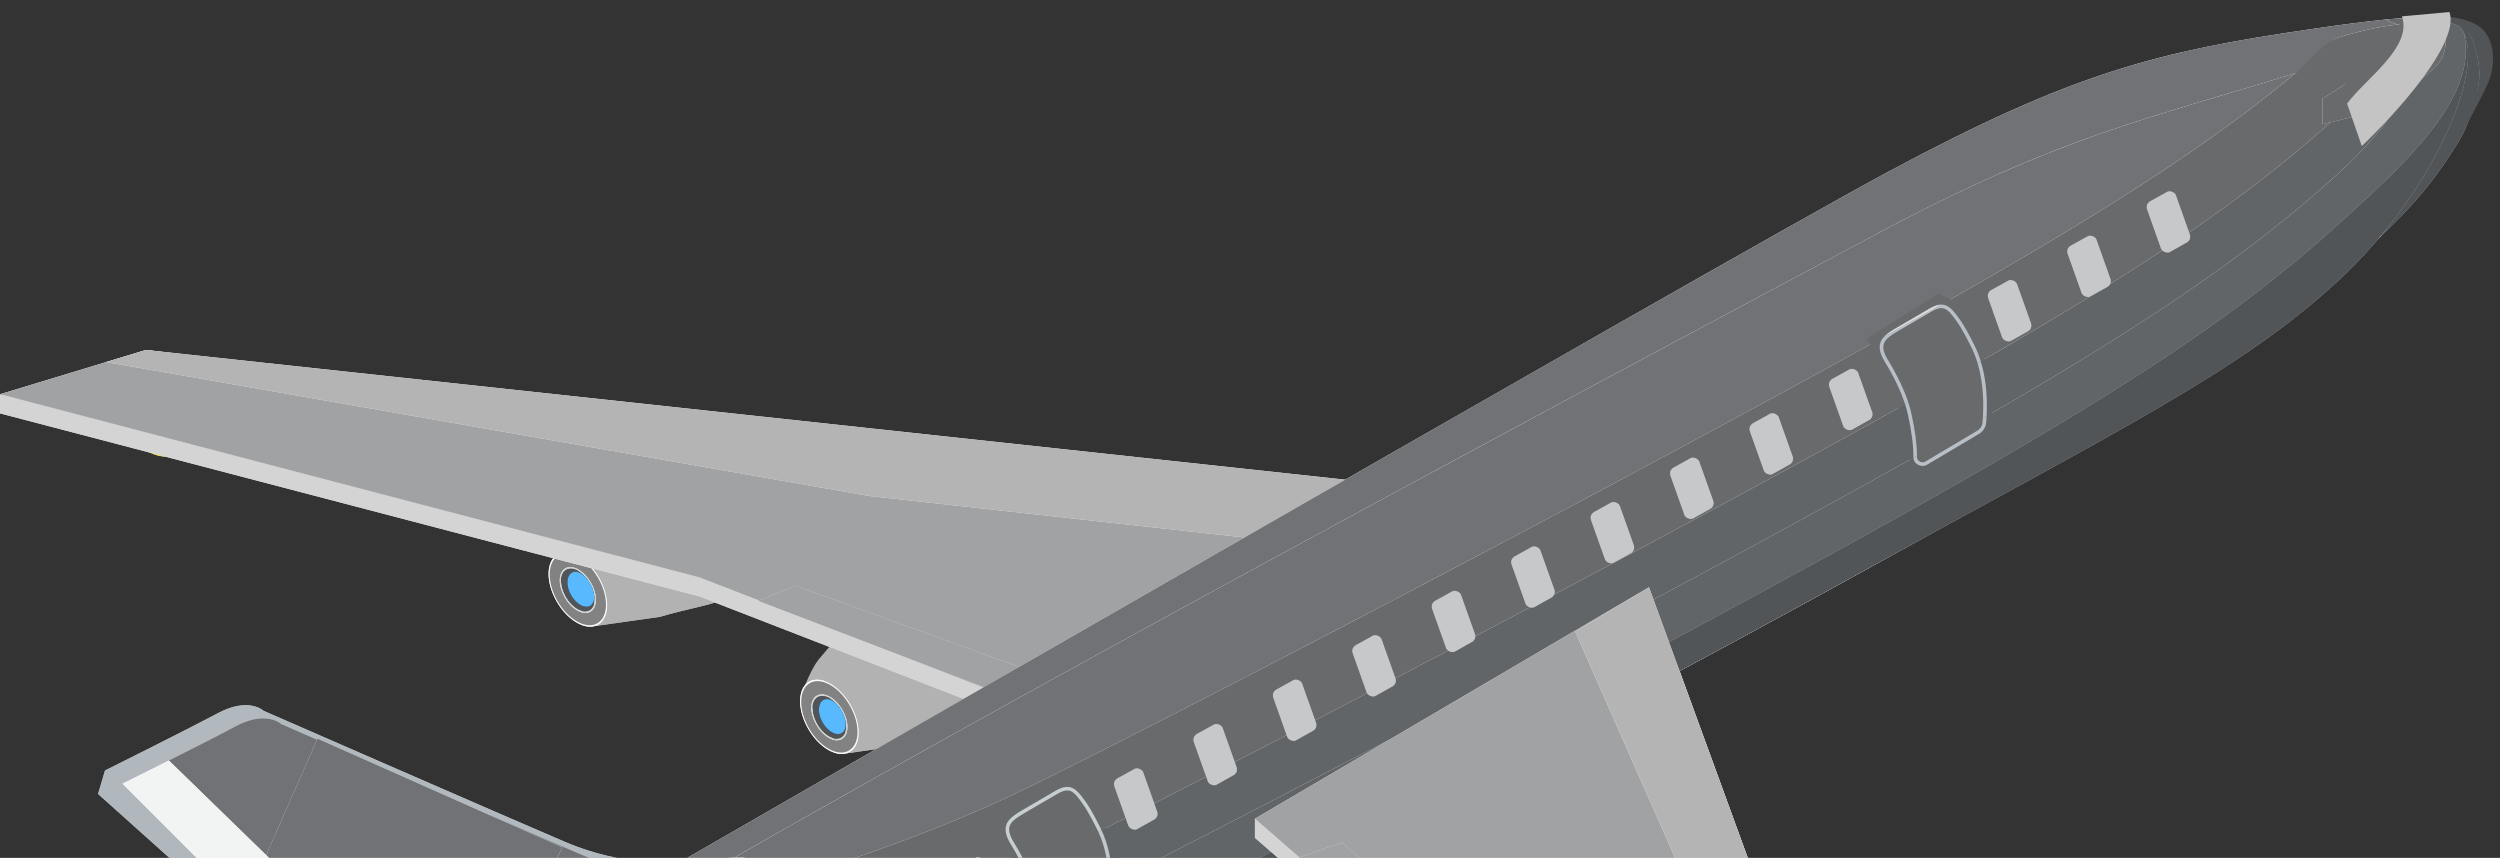 <svg width="306" height="105" viewBox="0 0 306 105" fill="none" xmlns="http://www.w3.org/2000/svg"><rect x="0" y="0" width="306" height="105" fill="#333333" stroke="none"/><path d="M189.744 78.495l69.027-39.852-5.149-2.973-69.026 39.853 5.148 2.972z" fill="#E3E3E1"/><path d="M23.059 55.346c-1.321.763-3.47.759-4.8-.009-1.33-.768-1.336-2.009-.015-2.771 1.321-.763 3.47-.759 4.8.009 1.329.767 1.336 2.008.015 2.771z" fill="#F9E041"/><path d="M262.967 47.152l2.73 1.586-.29.01-2.704-1.59.264-.006z" fill="#C3C4C2"/><path d="M98.051 76.477l-1.752-2.653-.256.29 1.75 2.654.258-.29z" fill="#B2B4B3"/><path d="M93.57 72.24l2.729 1.585-.256.29-2.705-1.59.232-.286z" fill="#C3C4C2"/><path d="M95.066 75.163l2.728 1.605-1.752-2.654-2.728-1.605 1.752 2.654z" fill="#E0E1DE"/><path d="M91.58 73.595l2.729 1.586-.289.008-2.704-1.59.264-.004z" fill="#C3C4C2"/><path fill-rule="evenodd" clip-rule="evenodd" d="M104.837 83.248l-1.997-1.191.201 1.284 1.796-.093z" fill="#060708"/><path fill-rule="evenodd" clip-rule="evenodd" d="M99.647 88.261c0 1.648 1.343 2.218 2.99 1.27 1.648-.949 2.992-3.067 2.992-4.715 0-1.647-1.344-2.217-2.992-1.269-1.647.948-2.99 3.066-2.99 4.714z" fill="#242428"/><path fill-rule="evenodd" clip-rule="evenodd" d="M99.934 88.093c0 1.488 1.214 2.003 2.7 1.147 1.489-.857 2.702-2.77 2.702-4.258s-1.213-2.003-2.702-1.146c-1.486.856-2.7 2.77-2.7 4.257z" fill="#16161A"/><path fill-rule="evenodd" clip-rule="evenodd" d="M100.65 87.682c0 1.095.893 1.472 1.987.843 1.093-.63 1.985-2.035 1.985-3.13 0-1.094-.892-1.473-1.985-.843-1.094.63-1.987 2.036-1.987 3.13z" fill="#2E2F31"/><path fill-rule="evenodd" clip-rule="evenodd" d="M100.801 87.46c0 .966.787 1.3 1.753.744.965-.556 1.753-1.797 1.753-2.763s-.788-1.3-1.753-.744c-.966.556-1.753 1.797-1.753 2.763z" fill="#C4C5C3"/><path fill-rule="evenodd" clip-rule="evenodd" d="M101.055 87.316c0 .823.668 1.107 1.501.636.822-.483 1.501-1.534 1.501-2.367 0-.8-.646-1.096-1.446-.657l-.055.021c-.745.417-1.359 1.315-1.468 2.094l-.033.273z" fill="#6B6968"/><path fill-rule="evenodd" clip-rule="evenodd" d="M101.09 87.043c.131.318.514.384.964.12.581-.328 1.052-1.062 1.052-1.643 0-.384-.198-.592-.493-.592l-.055.022c-.745.417-1.359 1.315-1.468 2.093z" fill="#C4C5C3"/><path d="M107.119 83.418l-1.751-2.652-.257.29 1.752 2.652.256-.29z" fill="#B2B4B3"/><path d="M102.638 79.178l2.729 1.587-.257.29-2.704-1.591.232-.286z" fill="#C3C4C2"/><path d="M104.136 82.103l2.727 1.605-1.752-2.654-2.726-1.603 1.751 2.652z" fill="#E0E1DE"/><path d="M104.025 66.133l-.002 20.126c-.002.25-.364.45-.806.447-.443-.003-.801-.209-.799-.458l.003-20.127 1.604.012z" fill="url(#a)"/><path fill-rule="evenodd" clip-rule="evenodd" d="M101.592 89.063c0 1.648.649 2.493 2.295 1.544 1.648-.948 3.438-2.689 3.438-4.336 0-1.648-1.094-2.87-2.742-1.922-1.647.95-2.991 3.066-2.991 4.714z" fill="#060708"/><path fill-rule="evenodd" clip-rule="evenodd" d="M108.57 85.512l-1.996-1.192.2 1.285 1.796-.093zm-4.51 6.517l-1.88-1.157 1.634-1.473.155 1.858.091.772z" fill="#060708"/><path fill-rule="evenodd" clip-rule="evenodd" d="M103.668 90.358c0 1.488 1.214 2.002 2.702 1.145 1.488-.856 2.702-2.768 2.702-4.256 0-1.488-1.214-2.003-2.702-1.146-1.488.856-2.702 2.768-2.702 4.257z" fill="#16161A"/><path fill-rule="evenodd" clip-rule="evenodd" d="M104.383 89.945c0 1.095.892 1.473 1.986.844 1.095-.63 1.987-2.037 1.987-3.13 0-1.095-.892-1.474-1.987-.843-1.094.63-1.986 2.035-1.986 3.13z" fill="#2E2F31"/><path fill-rule="evenodd" clip-rule="evenodd" d="M104.533 89.724c0 .966.788 1.3 1.754.744.966-.555 1.753-1.797 1.753-2.763 0-.965-.787-1.3-1.753-.743-.966.556-1.754 1.796-1.754 2.762z" fill="#C4C5C3"/><path fill-rule="evenodd" clip-rule="evenodd" d="M104.789 89.58c0 .822.668 1.107 1.501.636.822-.482 1.501-1.534 1.501-2.367 0-.8-.646-1.096-1.446-.657l-.055.021c-.745.416-1.36 1.315-1.469 2.094l-.032.273z" fill="#6B6968"/><path fill-rule="evenodd" clip-rule="evenodd" d="M104.822 89.307c.132.317.516.382.965.12.58-.328 1.052-1.063 1.052-1.643 0-.384-.197-.592-.494-.592l-.054.021c-.745.416-1.36 1.316-1.469 2.094z" fill="#C4C5C3"/><path d="M99.66 87.66l3.72-5.54-.288.01-3.72 5.539.288-.009z" fill="#B2B4B3"/><path d="M100.649 80.533l2.729 1.586-.288.01-2.705-1.591.264-.005z" fill="#C3C4C2"/><path d="M103.621 92.209l1.064-16.725 8.965-5.596.006.011c1.31-.682 3.067-.559 4.979.535 3.867 2.22 6.891 7.567 6.755 11.95-.066 2.097-3.886 5.578-6.776 7.177l.317-.41-.105.062-.086.05-15.119 2.945z" fill="#B2B4B3"/><path d="M100.125 80.843l.234-.129c1.586-.885 1.731-1.347 3.415-.757 2.323.81 6.595 2.403 9.012 3.116 4.997 1.482 11.783-.099 12.219-.713 2.306-3.251-7.604-12.504-7.604-12.504.407.155.818.34 1.236.579 2.004 1.156 3.78 3.141 5.01 5.402 1.143 2.104 1.813 4.438 1.745 6.548-.024.804-2.095 2.814-4.77 4.566l-9.992 3.66c-.286-.082-1.689.275-3.152.631-1.617.393-3.308.786-3.65.59-.336-.191-.22-.078-.07.035.169.129.383.256.041-.054l-5.266-7.934c.414-1.025 1.107-2.484 1.592-3.036z" fill="#B2B4B3"/><path d="M100.125 80.843l4.549-5.378.013.019c1.302-.69 2.5-.8 4.413.3 3.866 2.22 11.379 6.18 11.388 10.557.008 3.37-4.008 2.635-8.902 4.735v.007l-7.963 1.126-3.498-11.367z" fill="#B2B4B3"/><path d="M97.936 85.686c-.069 2.239 1.478 4.974 3.455 6.109 1.977 1.134 3.634.242 3.703-2 .069-2.238-1.478-4.973-3.454-6.108-1.975-1.134-3.635-.24-3.704 2z" fill="#FBFBFA"/><path d="M98.072 85.765c-.065 2.154 1.421 4.782 3.321 5.873 1.902 1.09 3.495.233 3.561-1.92.066-2.15-1.421-4.782-3.32-5.873-1.902-1.09-3.496-.23-3.562 1.92z" fill="#F5F5F3"/><path d="M99.302 86.531c-.042 1.383.914 3.074 2.136 3.775 1.222.702 2.245.148 2.286-1.235.045-1.384-.911-3.074-2.132-3.776-1.222-.701-2.249-.15-2.29 1.236z" fill="#D8F2F8"/><path d="M99.455 86.618c-.043 1.29.849 2.865 1.989 3.519 1.138.654 2.094.138 2.134-1.151.039-1.289-.852-2.865-1.991-3.519-1.138-.653-2.094-.141-2.132 1.151z" fill="#515558"/><path d="M100.241 86.82c-.03 1.027.677 2.28 1.581 2.8.907.518 1.665.11 1.696-.917.034-1.023-.731-2.412-1.638-2.932-.907-.521-1.607.025-1.639 1.049z" fill="#0C1920"/><path d="M72.84 76.626L73.904 59.9l8.965-5.596.007.012c1.308-.683 3.067-.559 4.979.535 3.866 2.22 6.89 7.567 6.755 11.95-.068 2.096-3.161 4.934-6.05 6.532l-.41.235-.105.062-.086.05-15.12 2.945z" fill="#B2B4B3"/><path d="M69.343 65.26l.233-.129c1.587-.884 1.73-1.347 3.415-.757 2.324.811 6.596 2.403 9.011 3.117 4.998 1.48 11.785-.098 12.22-.714 2.306-3.251-7.603-12.502-7.603-12.502a8.43 8.43 0 0 1 1.236.578c2.003 1.155 3.78 3.14 5.009 5.403 1.143 2.102 1.814 4.438 1.746 6.546-.025.806-2.096 2.816-4.77 4.567l-9.993 3.66c-.285-.081-1.689.274-3.152.63-1.617.394-3.308.786-3.65.59-.335-.19-.22-.077-.07.036.17.128.383.256.04-.054l-5.265-7.933c.414-1.026 1.107-2.484 1.593-3.037z" fill="#B2B4B3"/><path d="M69.342 65.26l4.549-5.377.011.018c1.304-.688 2.502-.8 4.414.3 3.866 2.22 11.379 6.18 11.389 10.558.007 3.37-2.465 2.852-8.902 4.735v.006l-7.964 1.126-3.497-11.366z" fill="#B2B4B3"/><path d="M67.15 70.106c-.068 2.237 1.479 4.972 3.456 6.108 1.978 1.135 3.635.241 3.703-2 .07-2.238-1.478-4.973-3.454-6.109-1.975-1.134-3.635-.238-3.704 2z" fill="#FBFBFA"/><path d="M67.287 70.184c-.066 2.153 1.421 4.781 3.32 5.872 1.903 1.091 3.496.232 3.562-1.92.067-2.151-1.421-4.782-3.32-5.874-1.901-1.09-3.495-.228-3.562 1.922z" fill="#F5F5F3"/><path d="M68.517 70.95c-.041 1.383.915 3.073 2.136 3.774 1.221.704 2.245.148 2.286-1.234.045-1.383-.911-3.073-2.132-3.777-1.222-.7-2.248-.148-2.29 1.238z" fill="#D8F2F8"/><path d="M68.667 71.036c-.04 1.29.85 2.866 1.99 3.52 1.14.653 2.095.138 2.133-1.152.04-1.29-.852-2.865-1.989-3.52-1.138-.653-2.094-.14-2.134 1.152z" fill="#515558"/><path d="M69.458 71.239c-.031 1.025.677 2.279 1.581 2.8.906.518 1.665.109 1.696-.917.033-1.024-.732-2.412-1.639-2.933-.906-.52-1.608.026-1.638 1.05z" fill="#0C1920"/><path d="M187.919 66.274L0 48.255V50.6l85.625 22.42 50.849 19.722 51.445-26.469z" fill="#DCDDDA"/><path d="M187.919 63.93L17.862 42.837 0 48.255l85.625 22.42 50.849 19.723 51.445-26.468z" fill="#fff"/><path d="M92.813 73.54l4.537-1.854 29.697 10.78-3.963 2.66L92.812 73.54z" fill="#C4C5C3"/><path d="M179.441 68.786l-73.013-8.072-93.444-16.396 4.878-1.48L189.98 61.45l-10.538 7.335z" fill="#EAEAE8"/><path d="M291.404 28.89l.101-.081c.123-.102.225-.204.327-.286 2.976-2.833 5.278-5.503 7.012-8.01.183-.245.366-.49.509-.734.917-1.365 1.83-2.761 2.402-4.005.121-.264 1.762-4.511 1.864-4.797.144-.327-.092-.606.01-.912.122-.305-.044-.461.038-.767.101-.325.259-1.033.32-1.359.073-.322.007-.25-.07-.178-.074.07-.157.138-.138-.142l.021-.162c.02-.673-.718-1.134-.84-1.664-.02-.163-.061-.286-.101-.428-.021-.142-.082-.265-.123-.388l-.021-.04a1.72 1.72 0 0 0-.142-.346l-.061-.123a1.198 1.198 0 0 0-.204-.346 2.351 2.351 0 0 0-.388-.51c-.692-.753-.672-1.63-4.81-1.569-.284 0-.59.02-.916.041l3.901.978.123.04c.53.204.733.367.733.367 3.036 1.916-1.272 15.536-9.547 25.421z" fill="#B2B4B3"/><path d="M37.246 139.945c.203.469.509.938.937 1.406l.02.021c.413.469.383.179.505-.112.096-.226.285-.453.847-.319 6.848 1.61 20.728-3.485 32.854-7.316 11.515-3.629 36.911-10.803 55.152-17.61 4.606-1.732 8.744-3.424 12.106-5.055 16.672-8.009 57.189-30.653 89.535-48.507 12.86-7.092 23.274-12.411 31.917-16.937 13.105-6.847 22.154-9.227 29.451-15.83.264-.246.57-.53.835-.795 8.275-9.885 12.409-23.887 9.372-25.803 0 0-1.158.402-1.688.2l-.123-.042-2.772-1.161h-.407c-1.04.06-2.283.163-3.791.305-2.344.245-5.34.612-9.151 1.183-18.731 2.73-29.064 5.299-51.748 17.466-20.708 11.107-160.688 91.857-185.538 106.2-2.373 1.369-5.44 6.225-5.44 6.225s-.346.184-.835.53c-.612.469-1.468 1.203-1.977 2.182-.591 1.018-.836 2.322-.061 3.769z" fill="#fff"/><path d="M37.336 139.346c.184.734.59 1.529 1.325 2.344 4.626 5.239 17.607 2.409 32.017-.281 14.776-2.751 37.297-9.171 53.969-17.181 16.651-8.01 70.478-36.136 102.803-53.99 32.345-17.853 46.55-27.514 58.656-38.46 1.957-1.772 3.73-.972 5.3-2.888 8.274-9.885 12.409-23.887 9.371-25.803 0 0-1.158.403-1.688.2l-.122-.042c-.632-.203-1.692-.407-3.302-.386-.571 0-1.223.04-1.936.121h-.04c-1.916.204-4.403.674-7.542 1.631-1.732.53-2.364 3.465-4.586 4.158-18.791 5.85-29.532 7.888-52.216 20.055-18.425 9.884-130.032 74.024-171.282 97.768h-.021c-9.498 5.463-17.486 7.19-17.486 7.19s-4.055 2.181-3.22 5.564z" fill="#EAEAE8"/><path d="M48.78 131.092c11.099 0 23.822-4.006 28.996-5.64 14.333-4.528 30.2-10.781 46.872-18.792 16.651-8.01 70.478-36.135 102.802-53.99 32.345-17.853 46.551-27.514 58.657-38.458a51.803 51.803 0 0 0 5.299-5.544 57.58 57.58 0 0 0 4.26-5.809c-.571 0-1.223.04-1.936.122h-.041c-1.915.204-4.402.673-7.541 1.631-1.732.53-2.364 3.465-4.586 4.158-18.791 5.849-29.533 7.887-52.217 20.054C210.921 38.71 90.03 107.348 48.779 131.092z" fill="#F2F2F0"/><path d="M285.776 4.798c-.347.311-.698.62-1.047.93.318-.392.659-.717 1.047-.93z" fill="#fff"/><path d="M280.967 8.952c-11.204 9.296-25.601 18.602-53.518 34.012-32.324 17.854-86.151 45.98-102.802 53.99-11.696 5.619-26.262 10.449-39.022 13.785 2.919-1.677-1.778-2.315 1.311-4.09 50.096-28.78 128.122-70.16 142.409-77.825 22.439-12.036 33.203-14.166 51.622-19.872z" fill="#707275"/><path d="M40.556 133.782l1.108-.637c5.527 1.81 17.136.023 29.014-2.194 14.776-2.752 37.297-9.173 53.969-17.182 16.651-8.01 70.478-36.136 102.802-53.99C259.795 41.926 274 32.264 286.106 21.32a51.923 51.923 0 0 0 5.3-5.544c3.425-4.091 3.031-9.925 4.626-13.692.031-.072.784.05 1.536.173.747.123 1.492.244 1.521.175.475.19 1.688.655 1.688.655 3.547 2.174-1.097 15.918-9.371 25.803-1.57 1.916-3.343 1.116-5.3 2.889-12.106 10.945-26.311 20.606-58.657 38.46-32.324 17.853-86.151 45.979-102.802 53.989-16.672 8.01-39.193 14.43-53.97 17.181-14.409 2.69-27.39 5.52-32.016.281-.734-.815-1.141-1.61-1.325-2.344-.835-3.383 3.22-5.564 3.22-5.564z" fill="#DCDDDA"/><path d="M38.658 137.444c4.638 5.247 17.603 2.403 32.01-.279 14.783-2.751 37.308-9.169 53.97-17.185 16.662-8.014 70.478-36.134 102.817-53.984 32.34-17.852 46.55-27.52 58.66-38.46 8.285-7.484 17.159-15.607 15.505-23.277 2.243 4.404-3.528 19.159-15.505 30.178-12.01 11.047-26.32 17.953-58.66 35.804-32.339 17.85-86.155 45.971-102.817 53.986-16.662 8.014-39.187 14.432-53.97 17.184-14.407 2.682-27.372 5.527-32.01.28-1.902-2.153-1.633-3.998-.8-5.367.212.364.46.736.8 1.12z" fill="#B2B4B3"/><path d="M201.833 74.226l36.866 98.675v2.345L227.735 182l-47.636-56.412-26.497-23.038v-2.345l48.231-25.98z" fill="#DCDDDA"/><path d="M32.26 87.003s-1.794-1.722-5.584.29c-3.79 2.014-13.82 7.016-13.82 7.016l-.852 2.87 35.79 32.06s1.794.543 16.487-7.635c11.265-6.271 25.798-13.176 28.581-15.406.848-.679-1.966-1.276-1.966-1.276s-1.4-.022-4.246.318c-4.074.487-10.285.876-17.484-2.189-7.198-3.066-36.905-16.048-36.905-16.048z" fill="#C2C3C1"/><path d="M92.865 106.199s-11.754 8.844-26.442 17.028c-4.132 2.297-7.248 3.928-9.584 5.036-5.977 2.862-6.906 2.592-6.906 2.592l-34.937-34.93 5.672-2.838c2.939-1.483 6.294-3.174 8.146-4.175 3.795-2.025 5.594-.296 5.594-.296s29.701 12.983 36.897 16.055c7.206 3.058 15.249 2.342 17.98 1.504 2.742-.853 3.58.024 3.58.024z" fill="#F7F7F6"/><path d="M29.988 110.528l8.878-20.125 29.976 13.313-12.724 24.887-15.201-7.447-10.929-10.628z" fill="#707275"/><path d="M56.839 128.263c-5.977 2.862-6.906 2.592-6.906 2.592l-34.937-34.93 5.672-2.838 36.171 35.176z" fill="#F7F7F6"/><path d="M262.831 25.69l.897 2.52.159.448.432 1.216.192.537c.136.384.748.627 1.077.435l2.055-1.151a.801.801 0 0 0 .407-.96l-.023-.065-.851-2.391-.842-2.368c-.132-.37-.727-.614-1.073-.422l-.148.077-.104.064-1.808.998a.985.985 0 0 0-.379.41.935.935 0 0 0 .009.652zm-9.727 5.432l.896 2.52.16.449.432 1.215.191.538c.136.383.748.627 1.077.434l2.056-1.15a.802.802 0 0 0 .406-.96l-.023-.064-.851-2.393-.842-2.367c-.132-.371-.727-.615-1.073-.422l-.147.076-.105.064-1.807.998a.945.945 0 0 0-.38.41c-.082.189-.073.421.01.652zm-9.721 5.434l.896 2.52.16.449.432 1.215.191.538c.137.383.748.627 1.078.434l2.055-1.15c.361-.193.515-.564.406-.96l-.022-.064-.851-2.393-.842-2.367c-.133-.371-.729-.615-1.075-.422l-.146.076-.104.064-1.809.998a.954.954 0 0 0-.379.41c-.081.189-.072.421.01.652zm-9.727 5.433l.896 2.521.159.448.433 1.215.192.537c.136.384.747.627 1.076.435l2.056-1.151c.362-.193.516-.563.407-.96l-.023-.064-.851-2.392-.842-2.368c-.132-.37-.728-.614-1.075-.422l-.146.077-.104.064-1.809.998a.952.952 0 0 0-.378.409c-.082.19-.073.423.009.653zm-9.72 5.434l.896 2.52.159.448.433 1.216.191.537c.136.383.748.627 1.078.435l2.055-1.152c.361-.191.515-.562.406-.959l-.023-.065-.85-2.392-.843-2.367c-.132-.371-.728-.614-1.074-.423l-.146.078-.104.064-1.809.998a.944.944 0 0 0-.379.41c-.082.189-.073.421.01.652zm-9.724 5.433l.897 2.52.159.449.433 1.215.191.537c.137.384.748.627 1.077.435l2.056-1.151c.361-.192.515-.563.406-.96l-.022-.064-.851-2.393-.842-2.367c-.133-.37-.728-.614-1.075-.422l-.146.077-.104.064-1.809.998a.943.943 0 0 0-.379.41c-.081.188-.072.421.009.652zm-9.722 5.434l.896 2.52.159.448.433 1.215.192.538c.136.384.747.626 1.076.435l2.056-1.151c.362-.193.516-.564.407-.96l-.023-.064-.852-2.393-.841-2.367c-.132-.371-.728-.614-1.075-.422l-.146.077-.104.063-1.809.998a.941.941 0 0 0-.378.41c-.082.19-.073.422.009.652zm-9.723 5.432l.897 2.52.159.448.433 1.215.191.538c.136.384.748.627 1.077.435l2.056-1.151c.361-.193.515-.564.406-.96l-.022-.064-.851-2.393-.843-2.367c-.132-.37-.728-.614-1.074-.422l-.146.077-.105.063-1.808.999a.943.943 0 0 0-.379.409c-.081.19-.073.422.009.653zm-9.723 5.435l.897 2.52.159.448.433 1.216.191.537c.137.384.748.627 1.077.435l2.056-1.151c.361-.193.515-.564.406-.96l-.023-.064-.85-2.392-.843-2.368c-.132-.37-.727-.613-1.074-.422l-.146.077-.105.064-1.808.998a.954.954 0 0 0-.379.409c-.081.19-.072.423.009.653zm-9.726 5.433l.897 2.52.159.448.432 1.216.192.536c.136.384.748.628 1.076.435l2.057-1.151c.361-.192.515-.563.406-.96l-.024-.064-.851-2.392-.841-2.367c-.132-.372-.728-.614-1.074-.423l-.147.078-.105.064-1.807.997a.94.94 0 0 0-.379.41c-.082.19-.073.422.009.653zm-9.723 5.434l.897 2.52.159.449.433 1.215.19.537c.138.383.748.627 1.078.435l2.056-1.152c.361-.191.515-.562.406-.959l-.023-.065-.851-2.391-.842-2.367c-.132-.371-.728-.615-1.074-.422l-.146.076-.105.064-1.808.998a.932.932 0 0 0-.379.41c-.081.189-.072.421.009.652zm-9.721 5.432l.897 2.52.159.45.433 1.214.191.538c.137.384.747.626 1.077.435l2.056-1.151c.361-.193.515-.564.407-.96l-.023-.064-.852-2.393-.842-2.367c-.131-.371-.727-.614-1.074-.422l-.146.076-.105.064-1.808.998a.938.938 0 0 0-.379.41c-.081.19-.072.422.009.652zm-9.724 5.434l.897 2.52.159.448.433 1.215.19.538c.136.384.748.627 1.078.435l2.056-1.151c.361-.193.515-.564.406-.96l-.023-.064-.851-2.393-.842-2.367c-.132-.37-.728-.614-1.074-.422l-.146.077-.105.063-1.808.999a.945.945 0 0 0-.38.409c-.08.19-.072.422.01.653zm-9.721 5.434l.897 2.52.159.449.433 1.215.19.537c.137.384.748.627 1.078.435l2.056-1.151c.361-.193.515-.563.406-.96l-.023-.064-.851-2.393-.842-2.367c-.132-.37-.728-.614-1.074-.422l-.146.077-.105.064-1.808.998a.937.937 0 0 0-.379.409c-.081.19-.072.422.009.653zm-19.448 10.867l.897 2.52.159.448.433 1.216.191.537c.136.383.747.627 1.077.435l2.056-1.152c.361-.191.516-.562.406-.959l-.023-.065-.851-2.391-.842-2.367c-.131-.372-.727-.615-1.074-.423l-.146.077-.105.064-1.808.998a.97.97 0 0 0-.378.409.936.936 0 0 0 .008.653z" fill="#C6C8C9"/><path d="M201.833 71.882l36.866 101.02-10.964 6.755-47.636-56.412-26.497-23.039 48.231-28.324z" fill="#fff"/><path d="M235.771 174.709l2.933-1.807-36.865-101.02-9.017 5.439 42.949 97.388z" fill="#EAEAE8"/><path d="M159.045 104.943l5.203-1.817 19.816 17.458-3.963 2.661-21.056-18.302z" fill="#C4C5C3"/><path d="M284.252 12.091v3.119l6.644-1.61s6.196-4.077 7.622-5.93c1.448-1.876.571-4.383.571-4.383l-.122-.041-2.772-1.161-.04-.02-.123.02h-.244l-3.792.305s1.203.653 1.692.59l-.188.52c.428.041.331 1.112-.811 2.477-1.548 1.855-8.437 6.114-8.437 6.114z" fill="#686A6C"/><path d="M298 2s3.88 1.266 4.308 2.122c.428.856 1.453 3.647 1.086 6.05C303.105 12.07 301 17 301 17s2.627-4.832 3.45-6.63c1.007-2.198.992-5.134-.494-6.697C302.469 2.111 299.088 2 299.088 2" fill="#515558"/><path d="M230.703 45.79l-2.189-4.378 8.758-5.474 2.189 1.095 2.19 4.379 2.189 4.379v7.663l-4.379 2.19-5.473 2.19-1.095-6.57-2.19-5.473zm-106.857 58.981l-2.19-4.379 8.758-5.474 2.19 1.095 2.189 4.379 2.19 4.379v7.664l-4.379 2.189-5.474 2.19-1.095-6.569-2.189-5.474z" fill="#686A6C"/><path d="M20.247 55.9c-.662-.048-1.305-.208-1.837-.481l1.837.48z" fill="url(#b)"/><path d="M103.623 92.209l-.002-.007c.86-.261 1.433-1.107 1.473-2.406.069-2.239-1.478-4.974-3.455-6.108a4.077 4.077 0 0 0-.743-.339l-.771-2.507.112-.131.147-.174 1.142-1.35 16.396 6.36c-3.61 2.077-7.18 4.13-10.69 6.151l-.922.13-2.079.294-.608.087z" fill="#B2B2B2"/><path d="M103.022 92.287c-.495 0-1.05-.158-1.631-.493-1.107-.635-2.08-1.771-2.708-3.042a7.283 7.283 0 0 1-.643-1.865 5.434 5.434 0 0 1-.104-1.201c.024-.787.245-1.408.608-1.834.365-.428.873-.657 1.467-.657.278 0 .576.05.886.153.24.08.489.193.743.339 1.976 1.134 3.523 3.87 3.454 6.108-.04 1.299-.613 2.145-1.473 2.406a2.046 2.046 0 0 1-.599.086zm-2.953-8.916c-1.14 0-1.949.875-1.995 2.394-.066 2.153 1.421 4.781 3.32 5.872.56.321 1.094.474 1.569.474 1.139 0 1.947-.875 1.993-2.394.066-2.15-1.421-4.782-3.32-5.873-.56-.321-1.092-.473-1.567-.473z" fill="url(#c)"/><path d="M102.961 92.111c-.475 0-1.009-.152-1.568-.473-1.9-1.091-3.386-3.72-3.32-5.873.046-1.518.854-2.393 1.995-2.393.475 0 1.007.152 1.566.473 1.899 1.091 3.386 3.722 3.32 5.873-.046 1.519-.854 2.393-1.993 2.393zm-2.378-7.12c-.733 0-1.253.563-1.283 1.54-.042 1.384.914 3.075 2.136 3.775.359.207.702.306 1.007.306.732 0 1.25-.565 1.28-1.54.044-1.384-.912-3.074-2.133-3.777-.359-.206-.702-.304-1.007-.304z" fill="#828282"/><path d="M102.445 90.61c-.306 0-.648-.098-1.007-.305-1.222-.7-2.178-2.392-2.136-3.775.03-.977.55-1.54 1.283-1.54.305 0 .648.098 1.007.304 1.221.703 2.177 2.393 2.132 3.776-.029.976-.547 1.54-1.279 1.54zm-.941-.44c.313.168.61.249.878.249.673 0 1.153-.51 1.193-1.398v-.015l.001-.01v-.012a2.98 2.98 0 0 0-.053-.652v-.001l-.003-.013-.001-.005-.001-.01a.028.028 0 0 1-.002-.009l-.001-.006a2.005 2.005 0 0 0-.003-.011v-.003a4.278 4.278 0 0 0-.318-.956 4.75 4.75 0 0 0-.359-.635c-.339-.509-.772-.944-1.249-1.217-.335-.193-.655-.285-.939-.285-.682 0-1.166.524-1.194 1.436-.042 1.29.849 2.865 1.99 3.518l.061.035z" fill="#D4D4D4"/><path d="M102.383 90.42c-.268 0-.565-.08-.877-.249.15.082.299.14.44.183l1.559-.868a2.17 2.17 0 0 0 .072-.463c-.041.887-.521 1.397-1.194 1.397zm-.939-.283c-1.14-.654-2.032-2.23-1.99-3.519.028-.911.512-1.435 1.194-1.435.285 0 .605.092.939.284.477.274.91.709 1.25 1.217-.036-.052-.071-.104-.108-.154h-.001c-.314-.433-.697-.802-1.114-1.047l-.195.108a1.004 1.004 0 0 0-.2-.02c-.379 0-.678.223-.84.598l-.924.514c-.003.478.117.991.33 1.481l-.003.001c.122.282.274.555.45.808.334.486.753.9 1.212 1.164zm2.133-1.125v-.005.005zm.001-.014v-.012.012zm-.053-.664v-.002.002zm-.003-.015l-.001-.005.001.005zm-.002-.015zm-.003-.014l-.003-.012.003.012zm-.003-.015a4.193 4.193 0 0 0-.25-.797 4.332 4.332 0 0 1 .25.797z" fill="#515558"/><path d="M102.568 89.845c-.226 0-.479-.072-.746-.225a2.425 2.425 0 0 1-.28-.19c-.499-.387-.912-.99-1.132-1.616a2.783 2.783 0 0 1-.169-.994 1.78 1.78 0 0 1 .135-.652c.162-.375.461-.597.84-.597a.93.93 0 0 1 .2.02c.146.028.302.087.464.18.303.174.588.443.835.763.409.533.708 1.205.785 1.808.015.124.022.246.018.361-.021.725-.406 1.142-.95 1.142z" fill="#59B9FF"/><path d="M87.324 73.803c.06-.018.117-.038.173-.058l.042.017-.215.041z" fill="url(#d)"/><path d="M72.837 76.626v-.006c.859-.261 1.431-1.108 1.471-2.407.048-1.528-.66-3.289-1.742-4.613l13.058 3.42 1.872.725a6.12 6.12 0 0 1-.173.058c-1.428.464-3.552.822-6.521 1.69v.007l-7.965 1.126z" fill="#B2B2B2"/><path d="M72.236 76.705c-.493 0-1.048-.158-1.63-.492-1.977-1.135-3.524-3.87-3.455-6.108a3.65 3.65 0 0 1 .183-1.07c.094-.273.222-.51.377-.706l.198.052c-.37.409-.595 1.02-.62 1.802-.066 2.154 1.421 4.782 3.32 5.872.56.322 1.094.474 1.569.474 1.139 0 1.947-.874 1.993-2.394.047-1.527-.69-3.298-1.802-4.587l.198.052c1.083 1.324 1.79 3.085 1.742 4.613-.04 1.3-.612 2.146-1.472 2.407a2.063 2.063 0 0 1-.6.085z" fill="url(#e)"/><path d="M72.176 76.53c-.475 0-1.008-.153-1.569-.475-1.899-1.09-3.385-3.718-3.32-5.872.025-.782.25-1.393.62-1.803l4.46 1.168c1.112 1.289 1.85 3.06 1.802 4.587-.046 1.52-.854 2.394-1.993 2.394zm-2.378-7.121c-.733 0-1.254.562-1.283 1.54-.041 1.384.915 3.074 2.136 3.775.36.206.702.305 1.007.305.732 0 1.25-.564 1.28-1.54.044-1.383-.912-3.073-2.133-3.777-.36-.206-.702-.303-1.007-.303z" fill="#828282"/><path d="M71.66 75.03c-.305 0-.647-.099-1.007-.306-1.221-.7-2.177-2.39-2.136-3.773.03-.979.55-1.541 1.283-1.541.305 0 .647.097 1.007.303 1.22.704 2.177 2.394 2.132 3.777-.028.976-.547 1.54-1.28 1.54zm-.927-.433c.307.163.6.242.864.242.673 0 1.154-.511 1.193-1.399v-.005l.001-.01v-.021a3.102 3.102 0 0 0-.062-.699v-.004l-.002-.01c0-.002 0-.005-.002-.007 0-.003 0-.005-.002-.008 0-.004 0-.007-.002-.01v-.005l-.004-.014a4.622 4.622 0 0 0-.696-1.587c-.335-.49-.757-.91-1.22-1.175-.335-.193-.654-.284-.94-.284-.682 0-1.166.524-1.193 1.435-.041 1.29.849 2.866 1.99 3.52.025.014.05.028.075.04z" fill="#D4D4D4"/><path d="M71.596 74.839c-.263 0-.556-.079-.864-.242.147.077.29.134.428.174l1.558-.867c.039-.14.064-.296.071-.464-.039.888-.52 1.399-1.193 1.399zm-.938-.284c-1.142-.653-2.032-2.23-1.99-3.52.027-.91.51-1.434 1.193-1.434.285 0 .604.091.94.284.462.265.884.685 1.22 1.174a2.392 2.392 0 0 0-.08-.111c-.315-.432-.697-.801-1.114-1.048l-.195.108a1.1 1.1 0 0 0-.199-.02c-.38 0-.678.224-.841.6l-.925.514c-.003.477.118.99.33 1.48l-.002.002c.125.286.28.564.46.822.332.479.747.887 1.203 1.15zm2.131-1.12l.001-.01v.01zm.001-.018v-.013.013zm-.061-.712v-.004.004zm-.002-.014l-.002-.007c0 .002 0 .005.002.007zm-.004-.015zm-.003-.015zm-.003-.015a4.138 4.138 0 0 0-.222-.71c-.018-.041-.035-.084-.054-.125.123.274.216.556.276.835z" fill="#515558"/><path d="M71.785 74.263c-.227 0-.48-.072-.746-.225a2.342 2.342 0 0 1-.28-.189c-.5-.389-.913-.99-1.132-1.617a2.788 2.788 0 0 1-.169-.994c.007-.248.054-.468.133-.651.163-.375.462-.599.842-.599.063 0 .13.007.199.02.146.028.302.087.464.18.302.174.589.444.835.765.41.532.708 1.204.785 1.808.016.123.022.244.02.36-.023.725-.408 1.142-.951 1.142z" fill="#59B9FF"/><path d="M117.922 85.547l-16.397-6.36-2.842-1.103-1.139-.442-1.335-.518-.193-.074-1.062-.412-1.29-.5-.223-.088h-.001l-3.019-1.17-2.883-1.118-.042-.017-1.871-.725-13.058-3.42-.199-.051-4.46-1.168-.198-.052-32.057-8.396-5.25-1.374-10.156-2.66-1.837-.48-8.383-2.196L0 50.598v-2.344l85.625 22.421 7.283 2.826-.096.039 15.049 5.761 12.495 4.845c-.813.468-1.625.936-2.434 1.4z" fill="#D4D4D4"/><path d="M120.356 84.147L107.861 79.3l12.561 4.807a1.116 1.116 0 0 1-.066.038zm4.38-2.519l-27.387-9.942-4.441 1.815-7.283-2.826L0 48.255l17.862-5.418-4.878 1.48 93.444 16.397 45.889 5.073c-9.13 5.239-18.43 10.58-27.581 15.841z" fill="#A1A2A4"/><path d="M120.423 84.108L107.862 79.3l-15.05-5.761.097-.04 4.44-1.814 27.388 9.942-4.314 2.48z" fill="#A1A2A4"/><path d="M152.317 65.787l-45.889-5.073-93.444-16.397 4.878-1.48 8.553.926 6.102.66 6.363.687 12.481 1.35 6.427.696 106.869 11.557c-4.052 2.321-8.18 4.688-12.34 7.074z" fill="#B4B4B4"/><path d="M291.404 28.89c.204-.243.406-.49.606-.738 7.556-9.313 11.119-19.347 9.822-23.368-.179-.789-.526-1.372-1.056-1.697 0 0-1.213-.465-1.688-.655-.006.013-.041.02-.1.02-.231 0-.826-.098-1.421-.195a23.74 23.74 0 0 0-1.231-.182c.274-.017.531-.032.774-.032l.401-.003c.77 0 1.382.036 1.873.1.693.334 2.401 1.205 2.862 1.879.022.034.042.068.062.103.428.855 1.454 3.647 1.086 6.05-.283 1.857-.837 3.554-.859 3.624-.381.98-.727 1.862-.78 1.978-.572 1.244-1.485 2.64-2.402 4.005-.143.245-.326.49-.509.735-1.528 2.208-3.496 4.544-5.978 7.005-.336.333-.68.667-1.034 1.004-.102.082-.204.184-.327.286l-.101.081z" fill="#515558"/><path d="M43.562 132.954c-.941-.652-1.74-.771-2.196-.771-.257 0-.405.039-.405.039l-.016.013c.747-1.066 1.906-2.615 3.084-3.772.265-.26.53-.502.793-.712a5.87 5.87 0 0 1 .737-.513l2.235 2.001s.024.008.092.008c.072 0 .195-.009.39-.045l1.382 1.382-.88.507a68.434 68.434 0 0 1-5.216 1.863zm39.636-27.419l8.755-5.043 15.278-8.794c3.51-2.021 7.08-4.074 10.69-6.151l2.434-1.4.067-.039c1.43-.821 2.875-1.653 4.313-2.48a38454.397 38454.397 0 0 1 39.921-22.916c31.173-17.862 58.215-33.261 66.441-37.673C253.78 8.871 264.114 6.303 282.845 3.572c3.811-.57 6.807-.938 9.151-1.182 1.508-.143 2.751-.245 3.791-.305h.244-.258l-3.777.305s1.097.594 1.621.594l.053-.001c-1.913.205-4.394.674-7.524 1.629-1.732.53-2.364 3.464-4.586 4.157a69.8 69.8 0 0 1-.598.186l.004-.003c-13.364 4.14-22.698 6.398-35.387 11.923-4.799 2.089-10.077 4.645-16.235 7.949-14.008 7.516-89.293 47.444-139.446 76.127-.705.035-1.786.114-3.25.289a46.284 46.284 0 0 1-3.45.295z" fill="#707275"/><path d="M53.674 144.278l.056-.007c4.51-.507 9.634-1.486 15.007-2.497-3.523.663-6.94 1.312-10.147 1.824a108.45 108.45 0 0 1-4.916.68zm15.083-2.509l.157-.028-.157.028zm.227-.042zm.118-.022l.078-.014-.078.014zm.193-.037l.018-.003-.018.003zm-21.479-7.778c-1.211 0-2.335-.055-3.352-.171a6.4 6.4 0 0 0-.901-.765 68.449 68.449 0 0 0 5.215-1.863c.55 0 1.103-.009 1.66-.028l-.949 1.159.96-1.16c10.678-.364 22.41-4.058 27.326-5.611a313.3 313.3 0 0 0 13.974-4.791l-13.158 8.631a191.96 191.96 0 0 1-7.914 1.66c-8.456 1.578-16.775 2.939-22.86 2.939zm49.143-9.561l-.621-5.401a377.473 377.473 0 0 0 21.578-9.109l.12.339.433 1.216.191.537.004.012.002.003a.05.05 0 0 0 .006.017c.118.273.475.468.783.471h.008a.556.556 0 0 0 .25-.054l.024-.013 2.056-1.152a.933.933 0 0 0 .152-.101l.001-.001.002-.001a.787.787 0 0 0 .286-.62.95.95 0 0 0-.035-.237l-.023-.064-.711-1.999a377.072 377.072 0 0 0 3.181-1.513l.682-.328c.482 1.045.943 2.244 1.214 3.466a32.88 32.88 0 0 1 .503 2.806c-.868.425-1.668.815-2.399 1.166-8.333 4.004-18.128 7.61-27.687 10.56zm39.231-16.299c-.055-1.893-.366-4.279-1.368-6.417.95-.48 1.935-.98 2.954-1.497l.139.392.191.537.006.015c.11.279.47.48.781.486l.015.001h.002a.55.55 0 0 0 .273-.068l2.057-1.151a.854.854 0 0 0 .258-.206l.002-.002.002-.002a.756.756 0 0 0 .126-.217l.003-.007a.796.796 0 0 0 .048-.306.952.952 0 0 0-.033-.22l-.024-.063-.345-.972a2529.02 2529.02 0 0 0 6.361-3.262v.003l.158.443.033.095.005.01.01.025.004.01c.124.266.475.453.776.456h.01a.56.56 0 0 0 .248-.053l.025-.014 2.056-1.151a.945.945 0 0 0 .109-.068l.002-.002a.784.784 0 0 0 .329-.652.944.944 0 0 0-.034-.238l-.023-.064-.215-.602a2971.15 2971.15 0 0 0 6.351-3.29l.071.2.004.01.001.004.007.017c.118.274.478.469.786.47h.008a.542.542 0 0 0 .271-.067l2.056-1.151c.11-.06.2-.134.27-.221l.001-.001a.023.023 0 0 0 .004-.005l.004-.006.002-.002.002-.003a.673.673 0 0 0 .059-.09l.001-.002.003-.005.003-.006.001-.002a.79.79 0 0 0 .09-.39.974.974 0 0 0-.034-.227l-.023-.064-.098-.275c2.083-1.084 4.205-2.191 6.354-3.316.144.235.465.397.745.4h.009a.547.547 0 0 0 .274-.067l2.056-1.152a.808.808 0 0 0 .398-.454.798.798 0 0 0 .042-.26.936.936 0 0 0-.034-.246l-.015-.041a5567.83 5567.83 0 0 0 6.458-3.395c.031.021.062.04.094.06h.001a.957.957 0 0 0 .447.122.545.545 0 0 0 .276-.068l1.371-.768.685-.384c.038-.02.074-.043.109-.067l.002-.001a.785.785 0 0 0 .33-.642c2.228-1.176 4.463-2.359 6.698-3.544a.86.86 0 0 0 .245.04h.01a.567.567 0 0 0 .254-.057h.001a.04.04 0 0 0 .009-.006c.003 0 .006-.003.009-.005l2.056-1.15a.815.815 0 0 0 .374-.393c13.346-7.09 26.471-14.163 37.22-20.1 1.977-1.09 3.89-2.153 5.736-3.186.136.42.256.848.351 1.28.454 2.049.678 3.796.664 5.192l.002.067c-2.16 1.212-4.408 2.463-6.753 3.757a2348.713 2348.713 0 0 1-25.064 13.613l-.551-1.51-31.492 18.493c-12.932 6.781-25.018 13.03-34.152 17.655zm106.969-57.1c.088-1.586.063-4.185-.711-6.7a526.262 526.262 0 0 0 13.328-7.913.44.44 0 0 0 .085-.038l2.056-1.152a.834.834 0 0 0 .362-.365 299.344 299.344 0 0 0 6.389-4.112.978.978 0 0 0 .641.262.55.55 0 0 0 .276-.066l2.055-1.152a.792.792 0 0 0 .44-.714c0-.08-.01-.162-.034-.246l-.023-.064-.08-.226c6.92-4.748 12.33-9.025 17.325-13.481l5.628-1.363s1.228-.808 2.715-1.869c-.496 1.437-1.179 2.82-2.206 4.046a51.834 51.834 0 0 1-5.3 5.544c-9.94 8.986-21.296 17.107-42.946 29.609z" fill="#626568"/><path d="M48.78 131.092l.88-.507.27.27s.024.007.087.007c.101 0 .303-.016.673-.107l-.251.308c-.556.019-1.11.029-1.66.029zm1.67-.03l.257-.311c.867-.212 2.636-.814 6.13-2.488 2.336-1.108 5.452-2.739 9.584-5.035 8.351-4.653 15.753-9.52 20.586-12.853 12.422-3.319 26.365-8.003 37.641-13.42 16.651-8.01 70.478-36.137 102.802-53.99 1.079-.596 2.138-1.183 3.177-1.76a1.93 1.93 0 0 0-.495.848c-.156.607.024 1.31.562 2.211l.042.07c.506.846 1.717 2.874 2.451 5.15a1138.277 1138.277 0 0 1-5.737 3.186c-10.748 5.937-23.873 13.01-37.22 20.1a.722.722 0 0 0 .067-.322.968.968 0 0 0-.034-.246l-.023-.064-.851-2.393-.843-2.367c-.1-.282-.466-.49-.789-.49a.59.59 0 0 0-.285.068l-.049.026-.097.05-.105.064-1.808.998a.952.952 0 0 0-.378.41c-.082.19-.073.423.008.652l.897 2.522.159.447.433 1.215.192.538c.076.217.305.389.548.462a3268.458 3268.458 0 0 1-6.698 3.544v-.02a.974.974 0 0 0-.034-.229l-.024-.064-.851-2.392-.841-2.368c-.101-.281-.468-.489-.79-.489a.588.588 0 0 0-.285.067l-.049.026-.097.052-.105.064-1.808.997a.94.94 0 0 0-.379.41c-.081.19-.072.422.009.653l.897 2.52.159.447.433 1.216.158.444.033.093c.045.126.14.236.26.321a5452.457 5452.457 0 0 1-6.458 3.395l-.008-.023-.852-2.392-.842-2.366c-.1-.282-.467-.49-.789-.49a.579.579 0 0 0-.285.067l-.049.025-.097.052-.105.064-1.808.998a.932.932 0 0 0-.379.41c-.081.189-.072.421.009.652l.897 2.52.159.449.433 1.215.19.537.005.011.001.004.007.016a.694.694 0 0 0 .037.072 3695.297 3695.297 0 0 1-6.353 3.316l-.754-2.118-.842-2.367c-.1-.282-.467-.49-.789-.49a.579.579 0 0 0-.285.068l-.049.025-.097.051-.105.064-1.808.998a.932.932 0 0 0-.379.41c-.081.189-.072.421.009.652l.897 2.52.159.449.433 1.215.121.338a3064.174 3064.174 0 0 1-6.351 3.29l-.637-1.79-.842-2.367c-.1-.282-.467-.49-.789-.49a.587.587 0 0 0-.285.068l-.049.026-.097.05-.105.064-1.808.998a.945.945 0 0 0-.38.41c-.08.19-.071.422.01.652l.897 2.52.159.45.432 1.211a1904.45 1904.45 0 0 1-6.361 3.263l-.505-1.422-.842-2.367c-.1-.282-.467-.49-.79-.49a.585.585 0 0 0-.284.068l-.049.026-.097.05-.105.064-1.808.999a.937.937 0 0 0-.379.409c-.081.19-.073.422.009.652l.897 2.522.159.447.293.825c-1.018.517-2.004 1.017-2.954 1.496a.047.047 0 0 1-.005-.01c-.325-.691-1.249-2.504-1.882-3.392-.814-1.145-1.402-1.892-2.302-1.892-.414 0-.894.157-1.49.505l-3.872 2.258c-1.114.65-1.919 1.174-2.133 2.006-.157.607.022 1.31.561 2.212l.037.062c.336.561.981 1.64 1.593 2.969l-.682.329a377.019 377.019 0 0 1-3.182 1.512l-.139-.393-.843-2.366a.606.606 0 0 0-.151-.229.959.959 0 0 0-.639-.261c-.102 0-.2.02-.283.067l-.049.025-.097.052-.105.064-1.808.998a.972.972 0 0 0-.379.409.93.93 0 0 0 .009.653l.897 2.52.038.108a377.62 377.62 0 0 1-21.578 9.11l-.136-1.191-4.453 2.922a313.259 313.259 0 0 1-13.974 4.792c-4.916 1.552-16.648 5.246-27.326 5.61zm146.799-62.116c.101 0 .196-.02.274-.066l1.371-.768.685-.384a.766.766 0 0 0 .11-.068l.001-.001a.785.785 0 0 0 .33-.653.946.946 0 0 0-.034-.237l-.023-.064-.851-2.393-.843-2.367c-.1-.282-.467-.49-.789-.49a.59.59 0 0 0-.285.068l-.048.025-.098.051-.105.064-1.808.998a.94.94 0 0 0-.378.41c-.082.189-.073.422.008.652l.897 2.52.159.449.433 1.215.192.538.013.035a.781.781 0 0 0 .343.347c.139.075.298.12.446.12zm9.723-5.433c.101 0 .196-.02.274-.067l2.056-1.15a.865.865 0 0 0 .11-.07h.001a.787.787 0 0 0 .33-.663.974.974 0 0 0-.034-.228l-.023-.063-.852-2.393-.841-2.367c-.101-.282-.467-.49-.79-.49a.572.572 0 0 0-.284.068l-.049.025-.098.051-.104.064-1.808.998a.938.938 0 0 0-.379.41c-.082.189-.073.421.01.652l.896 2.52.159.449.432 1.215.158.443.034.095.003.008.004.01.009.024.005.009c.126.262.473.447.773.45h.008zm9.723-5.433c.101 0 .196-.02.275-.067l2.056-1.151a.805.805 0 0 0 .44-.715.98.98 0 0 0-.034-.246l-.023-.063-.851-2.393-.842-2.367c-.101-.281-.467-.49-.79-.49a.572.572 0 0 0-.284.068l-.048.025-.099.052-.104.064-1.808.998a.943.943 0 0 0-.379.41c-.082.189-.073.421.009.652l.897 2.52.159.449.432 1.215.192.536.009.024.007.017a.778.778 0 0 0 .347.345.95.95 0 0 0 .439.117zm9.723-5.433a.56.56 0 0 0 .276-.067l1.027-.576 1.028-.576a.791.791 0 0 0 .44-.723.908.908 0 0 0-.034-.237l-.023-.064-.851-2.393-.842-2.366c-.1-.282-.467-.49-.79-.49a.583.583 0 0 0-.284.067l-.048.026-.098.052-.105.064-1.808.998a.943.943 0 0 0-.379.409c-.082.19-.073.422.01.652l.896 2.52.159.448.433 1.216.158.444.033.093c.073.203.278.367.503.448.1.035.202.055.299.055zm16.031-8.417a12.591 12.591 0 0 0-.636-1.663c-.326-.69-1.252-2.505-1.883-3.39-.813-1.147-1.401-1.894-2.301-1.894h-.012c21.415-12.131 33.592-20.234 43.347-28.328.199-.06.836-.892 1.036-.955 0 0 2.416-2.858 4.148-3.388 3.13-.955 5.611-1.424 7.524-1.629.006 0 .011 0 .017-.002h.041v.693l.147-.01c-.1.537 1.573 2.318 1.01 3.064l-.001 2-2.51.588c-.975.97-.938.373-2.69 1.552l-2.687-.542a116.044 116.044 0 0 1-2.746 1.766v3.118l1.017-.247c-4.996 4.456-10.406 8.733-17.326 13.482l-.77-2.166-.842-2.369c-.1-.28-.467-.488-.79-.488a.855.855 0 0 0-.086.004l-.003.001a.532.532 0 0 0-.195.062l-.049.026-.098.05-.104.065-1.808.998a.988.988 0 0 0-.38.409.941.941 0 0 0 .01.653l.897 2.52.159.447.432 1.216.158.444.033.094c.032.089.089.17.161.24a300.13 300.13 0 0 1-6.389 4.112.779.779 0 0 0 .079-.348.888.888 0 0 0-.035-.247l-.022-.064-.851-2.392-.842-2.367c-.1-.282-.467-.49-.79-.49h-.034a.562.562 0 0 0-.25.067l-.049.026-.098.051-.104.064-1.808.998a.945.945 0 0 0-.38.41c-.081.189-.073.421.01.652l.896 2.52.16.449.432 1.215.158.443.033.094c.072.202.275.365.499.446.1.036.204.056.303.056a.597.597 0 0 0 .19-.028c-3.98 2.45-8.39 5.07-13.328 7.912zm3.415-2.45a.549.549 0 0 0 .276-.068l.685-.383 1.37-.768c.361-.192.515-.563.406-.96l-.022-.063-.851-2.393-.842-2.367c-.101-.282-.468-.49-.79-.49-.018 0-.036 0-.052.002a.558.558 0 0 0-.22.059h-.002l-.004.004-.007.003-.048.025-.098.051-.104.064-1.809.998a.954.954 0 0 0-.379.41c-.081.189-.073.421.01.652l.896 2.52.16.449.432 1.215.158.444.033.094c.072.202.276.365.5.446.1.036.204.056.302.056z" fill="#686A6C"/><path d="M53.732 144.271c4.669-.526 9.999-1.559 15.581-2.606l.001.001a45239313344.138 45239313344.138 0 0 0-.133.025l-.078.014-.023.005a163.853 163.853 0 0 0-.321.06l-.02.005c-5.374 1.011-10.498 1.989-15.007 2.496zm-5.645-3.884c-.172 0-.343-.001-.512-.004-.11-1.161-.465-2.525-1.262-4.04-.616-1.17-1.246-2.015-1.848-2.624a29.62 29.62 0 0 0 3.353.171c6.086 0 14.404-1.36 22.86-2.938a193.666 193.666 0 0 0 7.914-1.66l-13.19 8.654.242.162c-6.597 1.23-12.69 2.279-17.558 2.279zm60.855-9.621c5.506-2.01 10.849-4.206 15.696-6.538 6.655-3.202 19.237-9.61 34.011-17.291l.004.003c-14.773 7.682-27.354 14.089-34.005 17.289a168.565 168.565 0 0 1-1.736.818c-.388.18-.78.36-1.174.537l-.33.15-.119.053c-.69.31-1.387.615-2.091.919a195.174 195.174 0 0 1-10.256 4.06zm-11.29-.437l-.692-5.999c9.56-2.95 19.354-6.556 27.688-10.56.73-.352 1.531-.741 2.398-1.166.114.881.168 1.678.162 2.386-.004.374.2.716.541.913.182.104.383.156.583.156.197 0 .394-.051.568-.154l6.343-3.767c.494-.294.806-.783.859-1.341.06-.615.124-1.596.089-2.767 9.135-4.624 21.22-10.873 34.152-17.654l-16.739 9.83v2.345l1.987 1.727c-13.442 6.972-24.761 12.725-30.953 15.703-8.126 3.909-17.649 7.439-26.987 10.348zm107.926-48.191l1.256-.675-1.256.675zm-1.296-3.55l-1.896-5.196A2339.12 2339.12 0 0 0 227.45 59.78c2.346-1.295 4.593-2.545 6.754-3.757.019.348.218.66.54.845.182.105.382.157.581.157.199 0 .396-.051.569-.154l6.344-3.768a1.75 1.75 0 0 0 .859-1.34c.022-.23.044-.51.063-.833 21.651-12.501 33.007-20.623 42.947-29.609a51.914 51.914 0 0 0 5.3-5.544c1.026-1.226 1.709-2.608 2.206-4.045 1.855-1.321 4.115-3.034 4.906-4.062.656-.85.835-1.83.834-2.646-.001-.987-.263-1.737-.263-1.737l-.518-.43-.502.013-1.874-.785-.04-.02-.123.02c.006-.015.043-.021.105-.021.051 0 .12.003.2.012.296.03.764.105 1.231.182.596.097 1.19.195 1.421.195.059 0 .094-.007.1-.02.475.19 1.688.655 1.688.655.53.325.878.908 1.056 1.697a3.47 3.47 0 0 0-.214-.525c1.654 7.67-7.22 15.792-15.505 23.277-12.11 10.939-26.321 20.608-58.66 38.46a2313.016 2313.016 0 0 1-23.173 12.591zm86.976-49.525c.256-.303.507-.606.754-.91-.2.248-.401.495-.605.738-.05.06-.099.117-.149.172z" fill="#626568"/><path d="M48.086 144.634c-.688 0-1.352-.022-1.988-.066l.788-.073s.931-1.563.689-4.112c.168.003.34.004.51.004 4.868 0 10.96-1.049 17.558-2.279l.59.395-.832.545 3.912 2.617c-5.583 1.047-10.913 2.08-15.582 2.606-.02.004-.037.005-.056.007-1.995.224-3.869.355-5.59.356zm50.036-10.206l-.471-4.099c9.337-2.909 18.86-6.439 26.986-10.348 6.192-2.978 17.511-8.731 30.954-15.703l3.057 2.659c-14.774 7.681-27.356 14.089-34.011 17.291-4.847 2.332-10.19 4.528-15.696 6.538a247.805 247.805 0 0 1-10.82 3.662zm107.455-52.29l-1.295-3.55c8.325-4.47 16.243-8.767 23.172-12.592 32.34-17.851 46.55-27.52 58.66-38.46 8.285-7.484 17.159-15.606 15.506-23.276.082.162.154.338.214.525 1.296 4.021-2.267 14.055-9.823 23.368a59.282 59.282 0 0 1-5.897 6.284c-5.211 4.794-10.853 8.806-18.213 13.271l-.32.195c-.394.238-.792.476-1.195.717a152.263 152.263 0 0 1-1.015.602l-.467.275-.002.001a377.24 377.24 0 0 1-5.744 3.304c-8.27 4.671-18.479 10.14-31.704 17.44a2207.557 2207.557 0 0 1-20.621 11.22l-1.256.676z" fill="#515558"/><path d="M227.735 182l-2.222-2.631-1.878-2.225-17.585-20.824-9.199-10.894-.135-.16-1.557-1.843-.06-.073-.634-.75-.123-.146-.036-.043-.257-.304-.158-.187-.001-.001-2.118-2.509-1.514-1.792-.199-.236-.8-.947-.22-.26-.804-.952-.199-.236-.261-.309-1.012-1.198-1.676-1.986-1.604-1.9-3.384-4.006-8.898-7.736-12.551-10.913-.004-.003-3.057-2.659-1.987-1.727v-2.345l5.446 4.736-.004.002 21.055 18.302 47.636 56.411 10.964-6.755-10.964 6.755V182z" fill="#D4D4D4"/><path d="M47.886 129.248c-.067 0-.092-.008-.092-.008l-2.234-2.002-8.799-7.881-10.543-9.445L12.004 97.18l.853-2.87s10.03-5.003 13.819-7.016c1.398-.742 2.524-.976 3.39-.976 1.48 0 2.195.686 2.195.686s29.707 12.981 36.905 16.047c4.66 1.984 8.904 2.52 12.425 2.52.554 0 1.09-.012 1.608-.036a46.866 46.866 0 0 0 3.45-.294 47.045 47.045 0 0 1 3.25-.29 20.35 20.35 0 0 1 .997-.028s2.814.596 1.966 1.276c0 0-.379-.397-1.462-.397-.527 0-1.22.094-2.117.373-1.22.374-3.5.724-6.294.724-3.458 0-7.7-.537-11.686-2.228a2541.975 2541.975 0 0 1-12.395-5.367l-20.04-8.9-.06.136a8022.188 8022.188 0 0 1-4.402-1.924s-.716-.688-2.197-.688c-.867 0-1.996.236-3.397.984-1.852 1.002-5.208 2.693-8.147 4.174l-5.671 2.839 33.283 33.277a2.17 2.17 0 0 1-.39.046zm44.586-22.759l.39-.29a8.195 8.195 0 0 1-.39.29z" fill="url(#f)"/><path d="M56.839 128.263l-.362-.353 12.369-24.194-9.935-4.412c5.316 2.313 10.05 4.366 12.394 5.367 3.987 1.691 8.229 2.228 11.686 2.228 2.793 0 5.073-.35 6.294-.724.897-.279 1.59-.373 2.117-.373 1.084 0 1.463.396 1.463.396l-.391.291c-.782.578-2.705 1.981-5.466 3.885-4.832 3.333-12.234 8.2-20.585 12.853-4.132 2.297-7.248 3.928-9.584 5.036zm-24.261-23.595l-11.91-11.582-5.672 2.838 5.672-2.838c2.939-1.482 6.294-3.173 8.146-4.175 1.401-.748 2.53-.983 3.398-.983 1.48 0 2.196.688 2.196.688s1.707.747 4.402 1.923l-6.232 14.129z" fill="#707275"/><path d="M50.019 130.862a.343.343 0 0 1-.086-.007l-.272-.271-1.382-1.382-33.283-33.277 5.672-2.839 11.91 11.582 23.899 23.243.362.352c-3.494 1.673-5.263 2.276-6.13 2.488a.101.101 0 0 1-.017.004c-.37.09-.572.107-.673.107z" fill="url(#g)"/><path d="M234.2 56.022l-.002-.068c.014-1.395-.21-3.142-.664-5.192-.095-.431-.215-.86-.35-1.28l.391-.218c.151.458.284.93.389 1.402.441 1.995.668 3.714.675 5.11l-.439.246zm8.5-4.829c.103-1.493.129-4.159-.644-6.738.13-.076.261-.15.39-.226.774 2.516.799 5.114.711 6.7l-.457.264z" fill="#B9BFC6"/><path d="M233.185 49.483c-.735-2.276-1.946-4.303-2.451-5.148l-.042-.07c-.538-.903-.718-1.605-.562-2.212a1.93 1.93 0 0 1 .495-.848 1016.51 1016.51 0 0 0 6.99-3.922h.012c.899 0 1.487.747 2.301 1.893.631.886 1.557 2.7 1.882 3.391.255.542.465 1.1.637 1.663l-.39.226a12.359 12.359 0 0 0-.645-1.701c-.32-.68-1.228-2.463-1.842-3.325-.797-1.121-1.264-1.713-1.949-1.713-.344 0-.742.148-1.264.453l-3.873 2.258c-1.02.595-1.755 1.068-1.927 1.735-.124.486.039 1.081.514 1.876l.041.07c.506.848 1.712 2.866 2.464 5.155l-.391.22z" fill="#B9BFC6"/><path d="M230.625 41.205c.386-.406.953-.758 1.638-1.157l3.873-2.259c.592-.345 1.069-.503 1.479-.506a1029.517 1029.517 0 0 1-6.99 3.922z" fill="url(#h)"/><path d="M235.325 57.024c-.199 0-.4-.052-.581-.157a1.043 1.043 0 0 1-.541-.845l.439-.245v.182a.605.605 0 0 0 .321.528.722.722 0 0 0 .362.098.669.669 0 0 0 .343-.093l6.343-3.768c.372-.221.608-.587.647-1.004.015-.153.031-.33.044-.526l.458-.264c-.019.322-.042.602-.063.832a1.75 1.75 0 0 1-.86 1.34l-6.344 3.768a1.11 1.11 0 0 1-.568.154z" fill="#B9BFC6"/><path d="M127.045 112.604a32.45 32.45 0 0 0-.504-2.806c-.271-1.222-.731-2.422-1.213-3.467l.397-.192c.493 1.071.966 2.303 1.245 3.563.215.965.378 1.866.491 2.696l-.416.206zm8.711-4.353c-.036-1.874-.324-4.291-1.327-6.439l.393-.199c1.002 2.138 1.313 4.525 1.368 6.417-.146.074-.291.147-.434.221z" fill="url(#i)"/><path d="M125.329 106.331a30.225 30.225 0 0 0-1.593-2.969l-.037-.063c-.539-.902-.717-1.605-.56-2.211.214-.833 1.018-1.357 2.132-2.006l3.872-2.259c.597-.348 1.077-.505 1.49-.505.901 0 1.489.747 2.302 1.892.633.888 1.558 2.701 1.883 3.392l.005.011-.393.198-.011-.023c-.319-.678-1.226-2.458-1.842-3.323-.797-1.122-1.263-1.714-1.949-1.714-.343 0-.741.149-1.264.453l-3.872 2.259c-1.02.594-1.757 1.068-1.928 1.735-.125.484.038 1.08.513 1.875l.037.063c.34.567.992 1.657 1.612 3.002l-.397.193z" fill="url(#j)"/><path d="M227.735 179.657l-47.636-56.412 3.963-2.661-19.816-17.458-5.198 1.815-5.446-4.735 16.739-9.83 31.492-18.494.551 1.51 1.896 5.196 1.295 3.55 4.022 11.02 28.756 78.798.346.946-36.866-101.02-9.016 5.438 42.948 97.389 2.934-1.807-10.964 6.755z" fill="#A1A2A4"/><path d="M235.771 174.709l-42.949-97.388 9.017-5.438 36.865 101.019-2.933 1.807z" fill="#B4B4B4"/><path d="M180.101 123.245l-21.056-18.302.004-.002 5.199-1.815 19.816 17.458-3.963 2.661z" fill="#A1A2A4"/><path d="M287.285 12.676C289.572 9.595 295.306 5.781 294 2l5.815-.527c1.306 3.781-6.612 12.51-10.734 16.402l-1.796-5.199z" fill="#C4C4C4"/><defs><linearGradient id="a" x1="104.091" y1="76.422" x2="102.349" y2="76.41" gradientUnits="userSpaceOnUse"><stop stop-color="#303133"/><stop offset=".161" stop-color="#303133"/><stop offset=".163" stop-color="#4F5254"/><stop offset=".559" stop-color="#4F5254"/><stop offset=".562" stop-color="#696D6F"/><stop offset=".873" stop-color="#696D6F"/><stop offset=".874" stop-color="#696D6F"/><stop offset="1" stop-color="#696D6F"/></linearGradient><linearGradient id="b" x1="68.683" y1="287.068" x2="340.766" y2="-184.191" gradientUnits="userSpaceOnUse"><stop stop-color="#FBD239"/><stop offset="1" stop-color="#F9E353"/></linearGradient><linearGradient id="c" x1="68.684" y1="287.066" x2="340.764" y2="-184.191" gradientUnits="userSpaceOnUse"><stop stop-color="#F7F8F9"/><stop offset="1" stop-color="#FAFBFA"/></linearGradient><linearGradient id="d" x1="68.684" y1="287.054" x2="340.745" y2="-184.183" gradientUnits="userSpaceOnUse"><stop stop-color="#99A2AB"/><stop offset="1" stop-color="#B3BDC0"/></linearGradient><linearGradient id="e" x1="68.684" y1="287.066" x2="340.765" y2="-184.191" gradientUnits="userSpaceOnUse"><stop stop-color="#F7F8F9"/><stop offset="1" stop-color="#FAFBFA"/></linearGradient><linearGradient id="f" x1="68.684" y1="287.066" x2="340.764" y2="-184.191" gradientUnits="userSpaceOnUse"><stop stop-color="#ABB3BA"/><stop offset="1" stop-color="#C0C8CA"/></linearGradient><linearGradient id="g" x1="68.686" y1="287.066" x2="340.767" y2="-184.191" gradientUnits="userSpaceOnUse"><stop stop-color="#F1F2F2"/><stop offset="1" stop-color="#F6F7F7"/></linearGradient><linearGradient id="h" x1="68.682" y1="287.066" x2="340.762" y2="-184.191" gradientUnits="userSpaceOnUse"><stop stop-color="#D1D4D8"/><stop offset="1" stop-color="#DEE3E3"/></linearGradient><linearGradient id="i" x1="68.683" y1="287.066" x2="340.763" y2="-184.19" gradientUnits="userSpaceOnUse"><stop stop-color="#B9BFC6"/><stop offset="1" stop-color="#CCD5D5"/></linearGradient><linearGradient id="j" x1="68.684" y1="287.066" x2="340.764" y2="-184.191" gradientUnits="userSpaceOnUse"><stop stop-color="#C1C8CC"/><stop offset="1" stop-color="#D3D9DA"/></linearGradient></defs></svg>